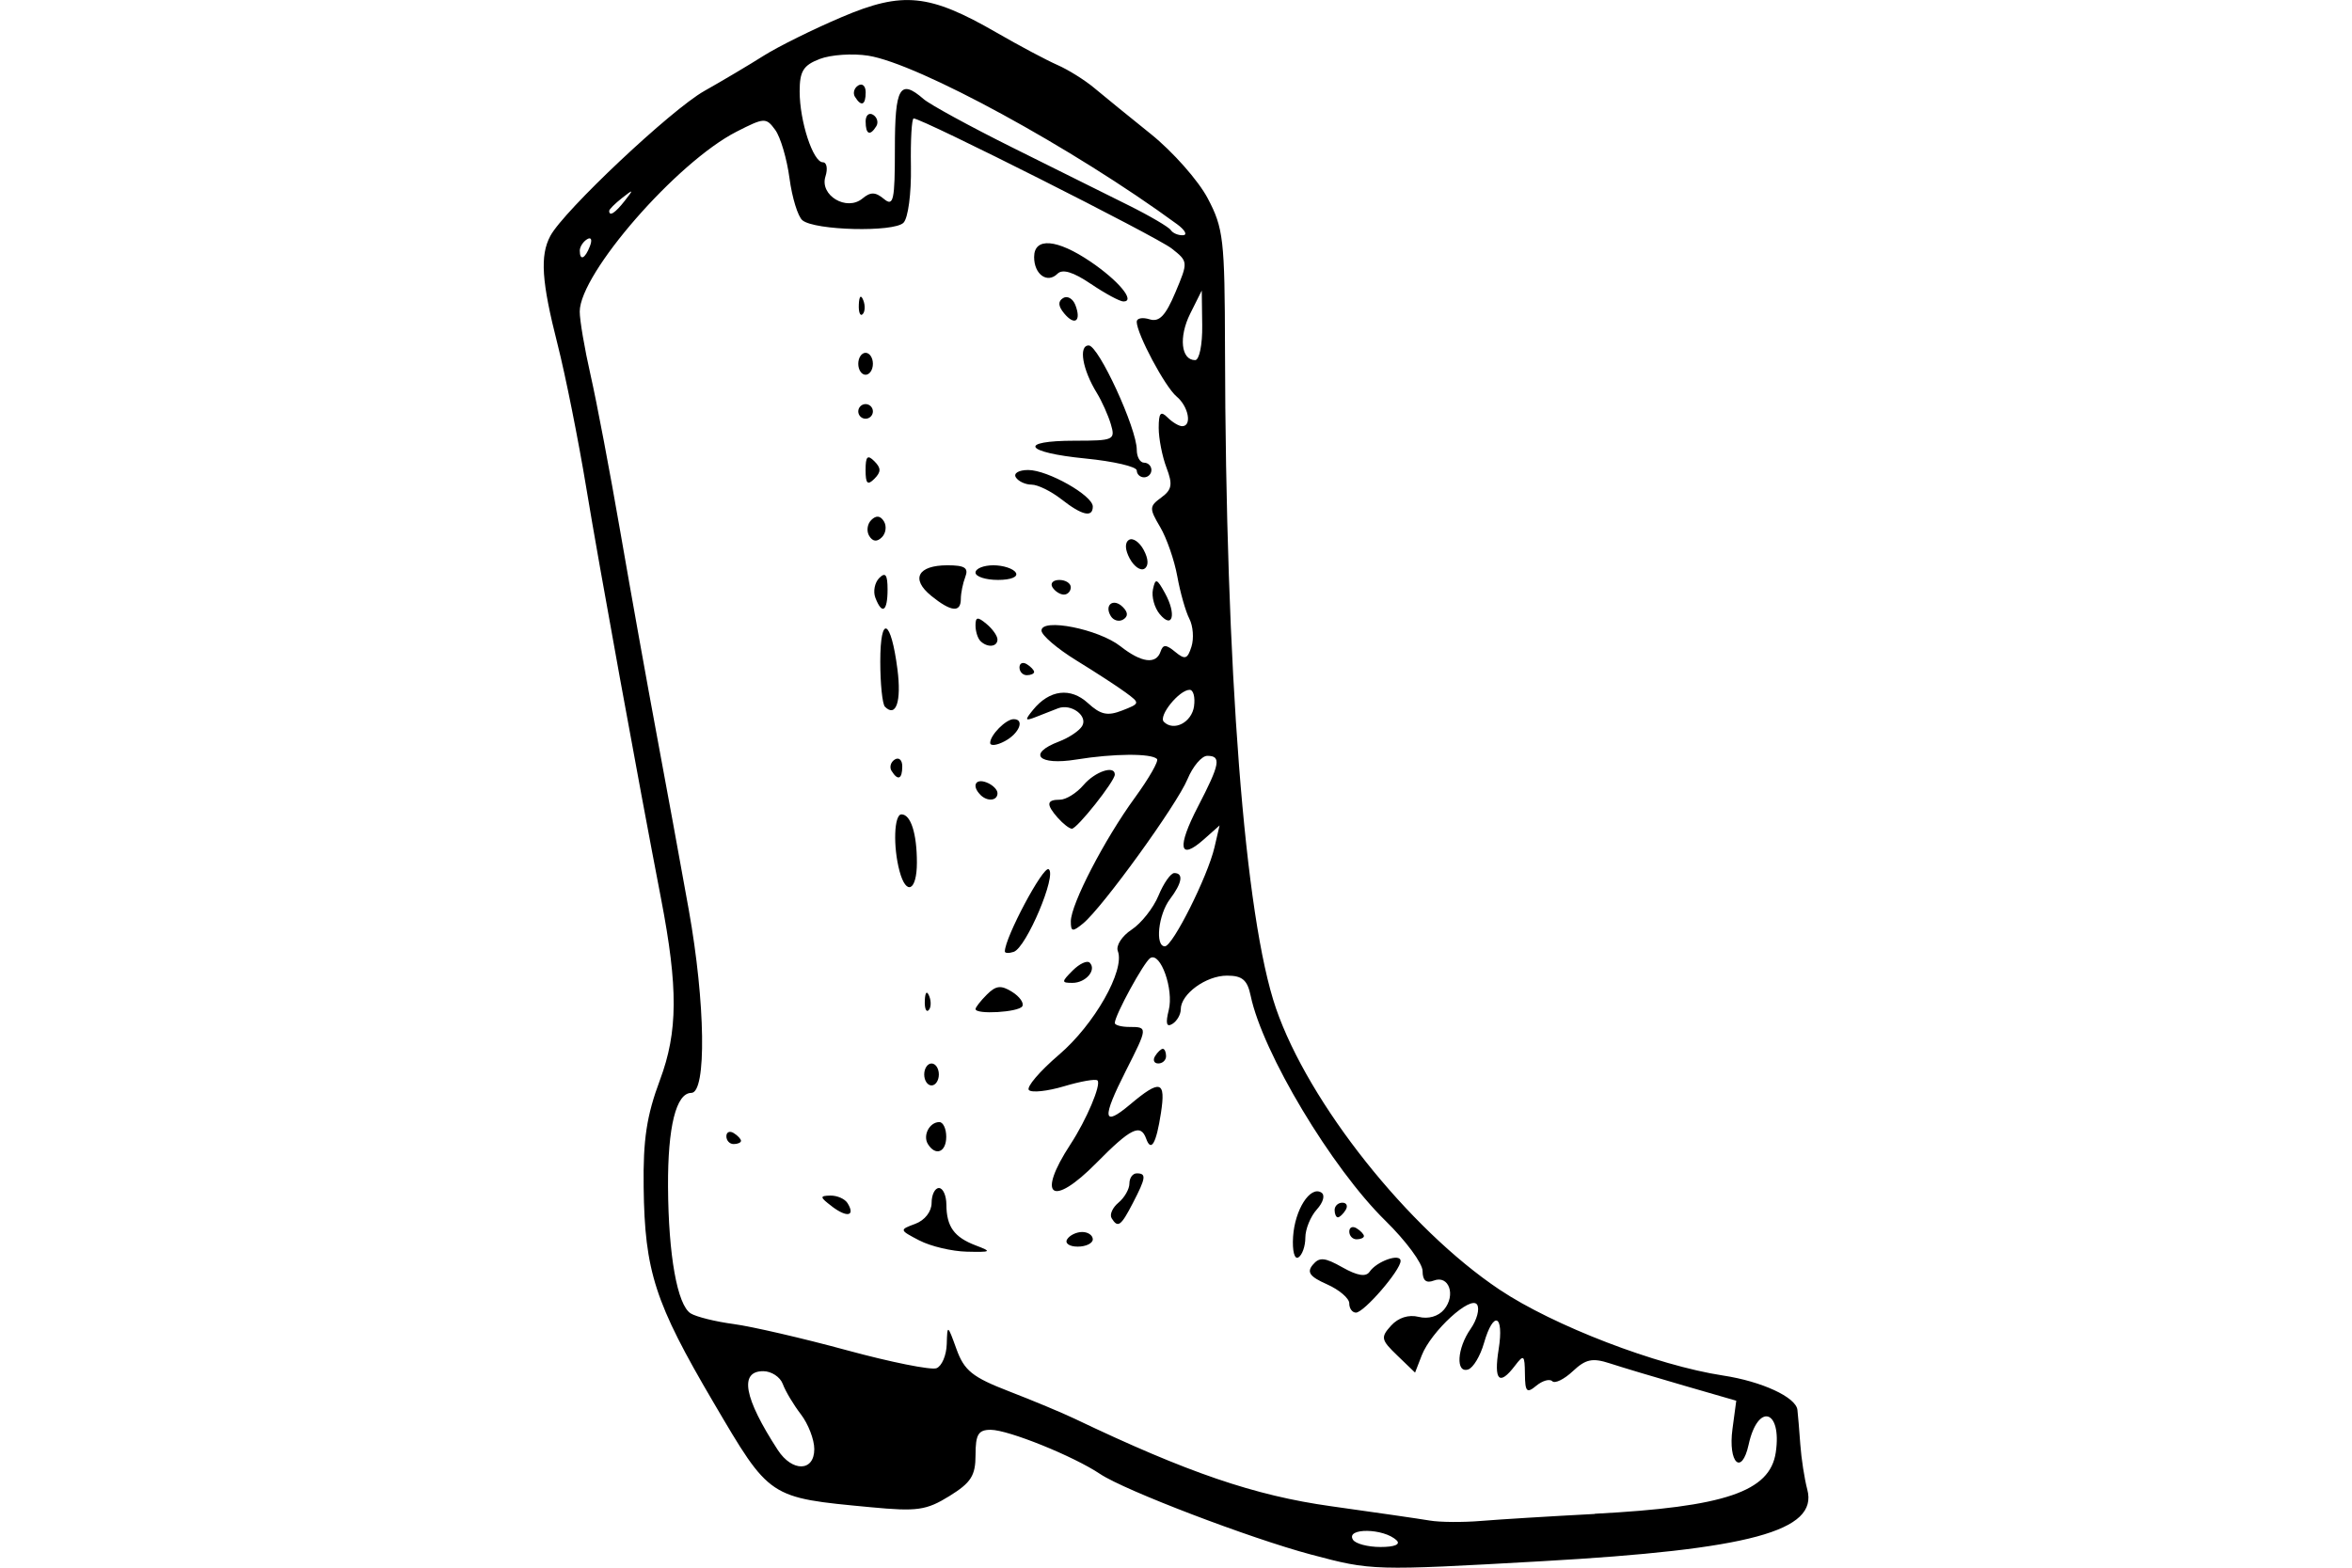 <?xml version="1.0" encoding="UTF-8" standalone="no"?>
<!-- Created with Inkscape (http://www.inkscape.org/) -->
<svg id="svg2" xmlns:rdf="http://www.w3.org/1999/02/22-rdf-syntax-ns#" xmlns="http://www.w3.org/2000/svg" height="45" width="67.5" version="1.1" xmlns:cc="http://creativecommons.org/ns#" xmlns:dc="http://purl.org/dc/elements/1.1/">
 <g id="g18898">
  <rect id="rect2990" opacity="0" height="45" width="67.5" y="0" x="3.5527e-15"/>
  <path id="path7132" d="m37.629 44.624c-1.756-0.468-5.355-1.843-6.057-2.314-0.764-0.512-2.636-1.268-3.141-1.268-0.354 0-0.434 0.133-0.434 0.719 0 0.597-0.127 0.797-0.75 1.183-0.664 0.41-0.923 0.447-2.261 0.32-2.937-0.278-2.884-0.243-4.514-3.015-1.678-2.855-1.969-3.752-2-6.17-0.018-1.374 0.086-2.055 0.468-3.079 0.516-1.382 0.524-2.648 0.031-5.205-0.661-3.425-1.786-9.609-2.143-11.777-0.229-1.388-0.601-3.249-0.827-4.136-0.459-1.8-0.509-2.545-0.207-3.11 0.387-0.723 3.469-3.625 4.418-4.16 0.523-0.295 1.29-0.75 1.705-1.013 0.415-0.262 1.424-0.762 2.241-1.109 1.754-0.746 2.509-0.67 4.448 0.449 0.648 0.374 1.432 0.791 1.743 0.927 0.31 0.136 0.783 0.432 1.052 0.657 0.268 0.225 1.001 0.821 1.628 1.325 0.627 0.504 1.361 1.333 1.63 1.843 0.453 0.857 0.49 1.181 0.497 4.311 0.019 9.259 0.565 16.33 1.462 18.939 0.938 2.725 3.798 6.326 6.416 8.077 1.551 1.037 4.514 2.176 6.416 2.466 1.112 0.169 2.091 0.621 2.134 0.985 0.017 0.142 0.054 0.589 0.083 0.994 0.029 0.405 0.119 0.988 0.201 1.296 0.315 1.189-1.646 1.718-7.611 2.055-4.857 0.274-4.891 0.273-6.626-0.19zm2.45-0.41c-0.363-0.35-1.466-0.365-1.251-0.018 0.071 0.116 0.427 0.21 0.791 0.21 0.405 0 0.583-0.074 0.461-0.193zm5.689-0.762c3.735-0.196 5.03-0.635 5.195-1.762 0.181-1.233-0.514-1.432-0.779-0.223-0.2 0.908-0.595 0.526-0.464-0.449l0.109-0.811-1.504-0.435c-0.827-0.239-1.781-0.525-2.12-0.636-0.504-0.165-0.697-0.124-1.067 0.224-0.249 0.233-0.514 0.363-0.589 0.287-0.075-0.075-0.281-0.017-0.458 0.129-0.274 0.228-0.322 0.179-0.327-0.338-0.006-0.547-0.033-0.569-0.286-0.236-0.45 0.592-0.612 0.428-0.468-0.473 0.16-1-0.148-1.127-0.422-0.174-0.105 0.367-0.308 0.706-0.451 0.754-0.366 0.122-0.324-0.605 0.068-1.164 0.18-0.257 0.264-0.57 0.187-0.695-0.176-0.285-1.321 0.765-1.59 1.457l-0.191 0.493-0.51-0.491c-0.469-0.451-0.483-0.521-0.178-0.858 0.208-0.229 0.504-0.323 0.791-0.251 0.278 0.07 0.566-0.014 0.73-0.211 0.344-0.414 0.138-0.997-0.294-0.831-0.221 0.085-0.323-0.002-0.323-0.274 0-0.219-0.479-0.868-1.065-1.442-1.544-1.512-3.527-4.823-3.869-6.459-0.095-0.455-0.24-0.578-0.679-0.578-0.602 0-1.327 0.528-1.327 0.967 0 0.149-0.108 0.337-0.241 0.419-0.169 0.104-0.2-0.014-0.104-0.396 0.149-0.594-0.235-1.677-0.53-1.495-0.181 0.112-1.018 1.645-1.018 1.864 0 0.062 0.189 0.114 0.421 0.114 0.529 0 0.528 0.012-0.105 1.262-0.695 1.372-0.663 1.625 0.121 0.965 0.87-0.732 1.031-0.688 0.887 0.244-0.135 0.877-0.282 1.133-0.424 0.736-0.158-0.442-0.442-0.303-1.427 0.696-1.28 1.298-1.731 0.972-0.743-0.538 0.46-0.703 0.887-1.715 0.773-1.829-0.051-0.051-0.481 0.024-0.956 0.166s-0.93 0.192-1.012 0.11c-0.082-0.082 0.308-0.539 0.865-1.016 1.014-0.866 1.898-2.425 1.687-2.974-0.06-0.156 0.118-0.432 0.395-0.614 0.277-0.182 0.625-0.622 0.772-0.978 0.147-0.356 0.351-0.647 0.453-0.647 0.273 0 0.225 0.287-0.124 0.748-0.334 0.442-0.433 1.355-0.146 1.355 0.224 0 1.229-2.006 1.423-2.839l0.147-0.631-0.453 0.402c-0.708 0.627-0.777 0.233-0.167-0.944 0.634-1.222 0.677-1.456 0.267-1.456-0.159 0-0.414 0.3-0.567 0.668-0.305 0.735-2.439 3.685-2.997 4.143-0.304 0.249-0.352 0.241-0.352-0.06 0-0.489 0.965-2.353 1.839-3.551 0.404-0.555 0.69-1.054 0.634-1.11-0.165-0.165-1.245-0.158-2.315 0.016-1.093 0.178-1.42-0.166-0.494-0.518 0.278-0.106 0.574-0.303 0.658-0.439 0.181-0.293-0.314-0.66-0.69-0.513-0.145 0.057-0.429 0.168-0.631 0.247-0.319 0.125-0.331 0.099-0.086-0.202 0.471-0.58 1.076-0.654 1.576-0.195 0.364 0.334 0.561 0.377 0.981 0.213 0.518-0.202 0.519-0.21 0.105-0.515-0.231-0.171-0.87-0.586-1.42-0.924-0.549-0.338-0.999-0.723-0.999-0.856 0-0.368 1.64-0.042 2.265 0.45 0.603 0.475 1.026 0.53 1.153 0.151 0.07-0.208 0.158-0.206 0.42 0.011 0.281 0.232 0.353 0.209 0.466-0.15 0.074-0.233 0.047-0.593-0.06-0.8-0.107-0.207-0.263-0.755-0.346-1.217-0.084-0.463-0.305-1.1-0.492-1.417-0.317-0.536-0.314-0.594 0.032-0.847 0.307-0.225 0.333-0.374 0.149-0.858-0.122-0.322-0.223-0.835-0.223-1.14 0-0.431 0.056-0.498 0.252-0.302 0.139 0.139 0.328 0.252 0.421 0.252 0.29 0 0.183-0.567-0.16-0.852-0.33-0.274-1.144-1.801-1.144-2.146 0-0.102 0.166-0.133 0.368-0.07 0.279 0.087 0.458-0.099 0.741-0.77 0.37-0.879 0.37-0.887-0.105-1.262-0.433-0.341-7.161-3.733-7.405-3.733-0.057 0-0.092 0.62-0.079 1.378 0.013 0.777-0.08 1.482-0.214 1.616-0.278 0.278-2.546 0.222-2.9-0.071-0.13-0.108-0.297-0.651-0.371-1.207-0.074-0.556-0.258-1.18-0.409-1.387-0.263-0.36-0.312-0.357-1.112 0.051-1.71 0.873-4.495 4.067-4.499 5.162-0.001 0.249 0.139 1.067 0.31 1.819 0.172 0.752 0.558 2.787 0.858 4.522s0.767 4.338 1.037 5.784c0.27 1.446 0.686 3.717 0.924 5.047 0.479 2.673 0.515 5.256 0.074 5.257-0.437 0.001-0.679 0.974-0.669 2.696 0.011 1.968 0.267 3.394 0.651 3.634 0.158 0.098 0.712 0.236 1.233 0.305 0.521 0.07 1.98 0.407 3.244 0.751s2.423 0.576 2.576 0.517c0.153-0.059 0.286-0.37 0.295-0.692 0.016-0.57 0.023-0.566 0.28 0.145 0.223 0.617 0.456 0.804 1.509 1.211 0.685 0.265 1.529 0.617 1.876 0.783 3.25 1.552 5.169 2.208 7.361 2.514 1.272 0.178 2.55 0.363 2.839 0.412 0.289 0.049 0.952 0.054 1.472 0.01 0.521-0.043 1.987-0.133 3.26-0.2zm-7.045-6.039c0-0.145-0.288-0.391-0.639-0.547-0.494-0.219-0.587-0.346-0.409-0.56 0.189-0.228 0.342-0.215 0.853 0.074 0.426 0.24 0.672 0.28 0.777 0.126 0.209-0.306 0.89-0.543 0.89-0.31 0 0.266-1.05 1.482-1.281 1.482-0.105 0-0.192-0.119-0.192-0.264zm-1.613-1.912c0.05-0.777 0.49-1.468 0.81-1.27 0.115 0.071 0.059 0.279-0.129 0.487-0.181 0.2-0.329 0.564-0.329 0.808s-0.089 0.499-0.199 0.567c-0.113 0.07-0.179-0.186-0.153-0.592zm-10.726 0.106c-0.577-0.302-0.578-0.306-0.115-0.478 0.272-0.101 0.467-0.351 0.467-0.6 0-0.235 0.095-0.427 0.21-0.427 0.116 0 0.212 0.213 0.214 0.473 0.004 0.636 0.222 0.939 0.844 1.175 0.472 0.179 0.448 0.196-0.259 0.179-0.428-0.01-1.04-0.155-1.361-0.323zm4.242-0.033c0.071-0.116 0.266-0.21 0.433-0.21 0.167 0 0.303 0.095 0.303 0.21s-0.195 0.21-0.433 0.21c-0.238 0-0.375-0.095-0.303-0.21zm8.097-0.223c0-0.122 0.095-0.164 0.21-0.093 0.116 0.071 0.21 0.172 0.21 0.223 0 0.051-0.095 0.093-0.21 0.093-0.116 0-0.21-0.1-0.21-0.223zm-6.821-0.384c-0.063-0.103 0.026-0.303 0.198-0.446 0.172-0.143 0.313-0.39 0.313-0.55s0.095-0.29 0.21-0.29c0.282 0 0.267 0.123-0.111 0.852-0.344 0.664-0.43 0.726-0.611 0.434zm-8.022-0.335c-0.356-0.269-0.362-0.307-0.05-0.313 0.196-0.004 0.418 0.094 0.494 0.218 0.229 0.371-0.012 0.423-0.445 0.096zm14.422 0.101c0-0.116 0.1-0.21 0.223-0.21s0.164 0.095 0.093 0.21c-0.071 0.116-0.172 0.21-0.223 0.21-0.051 0-0.093-0.095-0.093-0.21zm-11.672-1.893c-0.153-0.248 0.046-0.631 0.328-0.631 0.109 0 0.198 0.189 0.198 0.421 0 0.444-0.306 0.566-0.526 0.21zm-5.784-0.223c0-0.122 0.095-0.164 0.21-0.093 0.116 0.071 0.21 0.172 0.21 0.223s-0.095 0.093-0.21 0.093c-0.116 0-0.21-0.1-0.21-0.223zm5.678-1.775c0-0.174 0.095-0.315 0.21-0.315 0.116 0 0.21 0.142 0.21 0.315s-0.095 0.315-0.21 0.315c-0.116 0-0.21-0.142-0.21-0.315zm6.625-0.526c0.071-0.116 0.172-0.21 0.223-0.21 0.051 0 0.093 0.095 0.093 0.21s-0.1 0.21-0.223 0.21c-0.122 0-0.164-0.095-0.093-0.21zm-6.608-1.595c0.01-0.245 0.06-0.295 0.127-0.127 0.061 0.152 0.053 0.333-0.017 0.403s-0.12-0.054-0.11-0.276zm1.456 0.243c0-0.05 0.147-0.237 0.326-0.416 0.26-0.26 0.406-0.276 0.722-0.078 0.218 0.136 0.35 0.323 0.293 0.416-0.106 0.171-1.341 0.243-1.341 0.078zm2.789-1.107c0.196-0.196 0.415-0.296 0.487-0.224 0.207 0.207-0.111 0.58-0.494 0.58-0.321 0-0.32-0.028 0.007-0.356zm-1.948-0.547c0-0.396 1.098-2.458 1.257-2.36 0.246 0.152-0.641 2.252-1.002 2.372-0.14 0.047-0.255 0.041-0.255-0.012zm-3.022-2.304c-0.19-0.707-0.158-1.63 0.055-1.63 0.267 0 0.443 0.549 0.443 1.384 0 0.812-0.306 0.963-0.498 0.246zm4.547-1.524c-0.346-0.393-0.332-0.527 0.055-0.527 0.175 0 0.48-0.189 0.678-0.421 0.333-0.389 0.898-0.578 0.898-0.301 0 0.192-1.089 1.564-1.234 1.555-0.073-0.004-0.251-0.142-0.396-0.307zm-2.226-0.667c-0.255-0.255-0.145-0.479 0.175-0.356 0.174 0.067 0.315 0.206 0.315 0.309 0 0.22-0.29 0.249-0.491 0.048zm-2.55-0.686c-0.067-0.108-0.025-0.255 0.093-0.328 0.118-0.073 0.214 0.015 0.214 0.196 0 0.369-0.126 0.424-0.306 0.132zm2.83-0.806c0-0.224 0.452-0.68 0.673-0.68 0.326 0 0.163 0.409-0.252 0.631-0.231 0.124-0.421 0.146-0.421 0.049zm-3.02-1.037c-0.074-0.074-0.134-0.658-0.134-1.298 0-1.366 0.307-1.225 0.493 0.226 0.118 0.918-0.04 1.391-0.359 1.073zm3.861-1.128c0-0.122 0.095-0.164 0.21-0.093 0.116 0.071 0.21 0.172 0.21 0.223s-0.095 0.093-0.21 0.093c-0.116 0-0.21-0.1-0.21-0.223zm-1.122-0.759c-0.077-0.077-0.14-0.278-0.14-0.446 0-0.248 0.06-0.257 0.315-0.044 0.174 0.144 0.315 0.345 0.315 0.446 0 0.218-0.291 0.244-0.491 0.044zm3.744-0.712c-0.2-0.323 0.074-0.532 0.344-0.262 0.151 0.151 0.155 0.269 0.011 0.357-0.118 0.073-0.277 0.03-0.355-0.095zm1.401-0.061c-0.15-0.181-0.237-0.499-0.193-0.707 0.07-0.332 0.112-0.319 0.346 0.107 0.334 0.606 0.221 1.05-0.153 0.6zm-8.159-0.468c-0.07-0.181-0.019-0.437 0.112-0.568 0.177-0.177 0.238-0.093 0.238 0.33 0 0.633-0.157 0.74-0.35 0.238zm1.602-0.057c-0.595-0.482-0.385-0.875 0.466-0.875 0.498 0 0.613 0.074 0.513 0.333-0.07 0.183-0.128 0.467-0.128 0.631 0 0.404-0.279 0.375-0.851-0.088zm3.48-0.244c-0.071-0.116 0.018-0.21 0.198-0.21 0.18 0 0.328 0.095 0.328 0.21s-0.089 0.21-0.198 0.21c-0.109 0-0.256-0.095-0.328-0.21zm-2.208-0.421c0-0.116 0.231-0.21 0.513-0.21s0.572 0.095 0.643 0.21c0.076 0.123-0.138 0.21-0.513 0.21-0.354 0-0.643-0.095-0.643-0.21zm4.426-0.402c-0.138-0.258-0.146-0.46-0.021-0.538 0.11-0.068 0.3 0.062 0.422 0.29 0.138 0.258 0.146 0.46 0.021 0.538-0.109 0.069-0.299-0.062-0.421-0.29zm-7.476-0.65c-0.084-0.136-0.058-0.342 0.058-0.457 0.14-0.14 0.261-0.128 0.363 0.037 0.084 0.136 0.058 0.342-0.058 0.457-0.14 0.14-0.261 0.128-0.363-0.037zm5.516-1.052c-0.294-0.231-0.68-0.421-0.857-0.421s-0.381-0.095-0.452-0.21c-0.072-0.117 0.085-0.21 0.356-0.21 0.56 0.001 1.853 0.732 1.853 1.048 0 0.327-0.31 0.256-0.899-0.207zm-5.621-0.841c0-0.393 0.056-0.449 0.252-0.252 0.196 0.196 0.196 0.308 0 0.505-0.196 0.196-0.252 0.14-0.252-0.252zm7.782 0.013c0-0.109-0.662-0.263-1.472-0.343-1.757-0.173-1.956-0.511-0.301-0.511 1.116 0 1.164-0.022 1.03-0.473-0.078-0.26-0.258-0.662-0.4-0.894-0.415-0.673-0.534-1.367-0.235-1.367 0.283 0 1.381 2.384 1.379 2.997-0 0.202 0.094 0.368 0.21 0.368 0.116 0 0.21 0.095 0.21 0.21s-0.095 0.21-0.21 0.21c-0.116 0-0.21-0.089-0.21-0.198zm-7.992-1.695c0-0.116 0.095-0.21 0.21-0.21 0.116 0 0.21 0.095 0.21 0.21s-0.095 0.21-0.21 0.21c-0.116 0-0.21-0.095-0.21-0.21zm0-1.367c0-0.174 0.095-0.315 0.21-0.315 0.116 0 0.21 0.142 0.21 0.315 0 0.174-0.095 0.315-0.21 0.315-0.116 0-0.21-0.142-0.21-0.315zm5.908-1.448c-0.172-0.207-0.181-0.345-0.029-0.439 0.122-0.075 0.28 0.015 0.352 0.201 0.178 0.463-0.018 0.607-0.323 0.238zm-5.892-0.252c0.01-0.245 0.06-0.295 0.127-0.127 0.061 0.152 0.053 0.333-0.017 0.403-0.07 0.07-0.12-0.054-0.11-0.276zm6.659-0.593c-0.503-0.341-0.813-0.436-0.957-0.292-0.291 0.291-0.671 0.021-0.671-0.478 0-0.576 0.655-0.522 1.621 0.133 0.805 0.546 1.297 1.141 0.943 1.141-0.105 0-0.526-0.227-0.936-0.505zm-7.937 33.447c0-0.274-0.173-0.723-0.385-0.999-0.212-0.276-0.445-0.667-0.519-0.87-0.074-0.202-0.327-0.368-0.562-0.368-0.694 0-0.552 0.768 0.418 2.261 0.416 0.64 1.048 0.625 1.048-0.024zm10.898-21.324c0.037-0.259-0.019-0.471-0.125-0.471-0.299 0-0.907 0.753-0.741 0.918 0.285 0.285 0.8 0.019 0.867-0.447zm0.235-10.934-0.013-0.999-0.332 0.665c-0.333 0.668-0.263 1.333 0.142 1.333 0.12 0 0.211-0.444 0.203-0.999zm-17.572-2.272c0.072-0.187 0.037-0.272-0.083-0.198-0.114 0.071-0.208 0.218-0.208 0.326 0 0.303 0.151 0.236 0.291-0.128zm16.85-0.631c-2.978-2.182-7.428-4.61-8.864-4.837-0.446-0.07-1.071-0.028-1.389 0.094-0.473 0.181-0.578 0.351-0.578 0.932 0 0.859 0.385 2.034 0.666 2.034 0.112 0 0.146 0.184 0.074 0.408-0.172 0.542 0.609 1.008 1.061 0.633 0.234-0.195 0.373-0.192 0.617 0.011 0.276 0.229 0.315 0.048 0.315-1.446 0-1.764 0.144-2.011 0.825-1.42 0.183 0.158 1.326 0.782 2.54 1.387 1.214 0.604 2.714 1.35 3.331 1.657 0.618 0.307 1.167 0.63 1.222 0.716s0.211 0.154 0.349 0.148c0.138-0.005 0.061-0.148-0.17-0.318zm-8.938-2.945c0-0.18 0.096-0.268 0.214-0.196 0.118 0.073 0.159 0.22 0.093 0.328-0.18 0.292-0.306 0.237-0.306-0.132zm-0.305-0.709c-0.067-0.108-0.025-0.255 0.093-0.328 0.118-0.073 0.214 0.015 0.214 0.196 0 0.369-0.126 0.424-0.306 0.132zm-6.607 2.982c0.262-0.334 0.254-0.341-0.079-0.079-0.202 0.159-0.368 0.324-0.368 0.368 0 0.173 0.173 0.062 0.447-0.289z"/>
 </g>
</svg>

